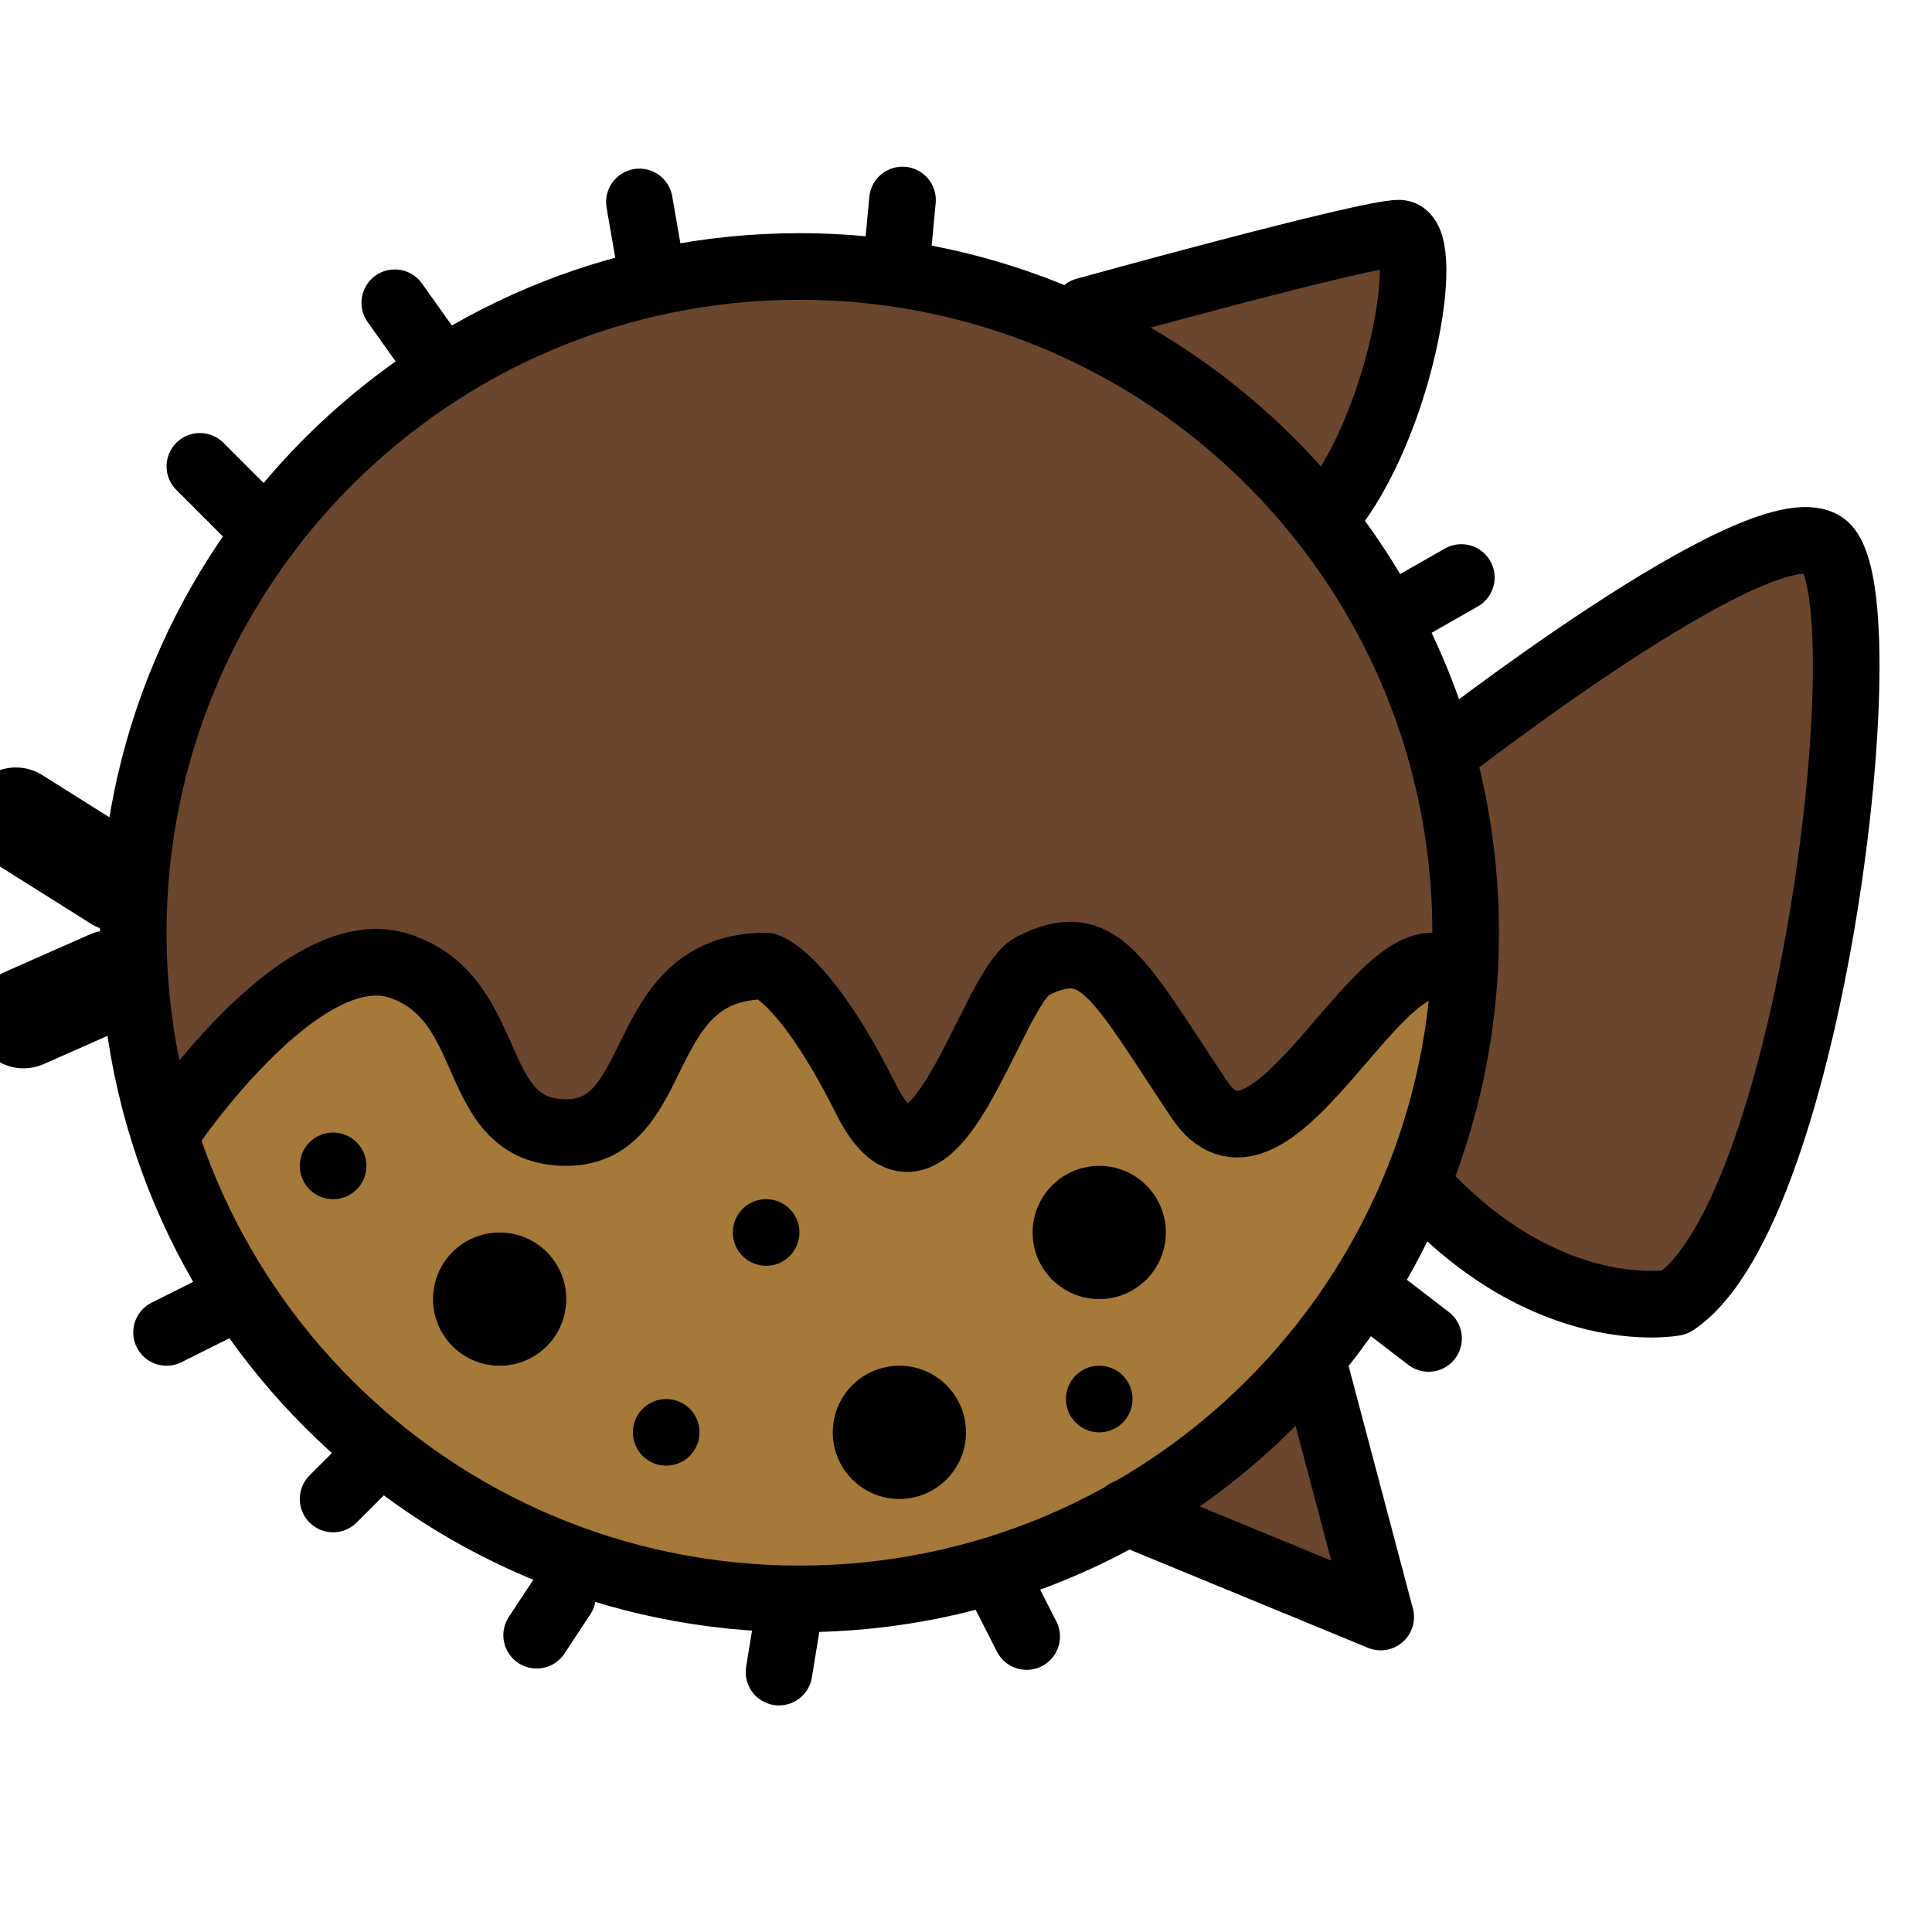 <svg viewBox="7 7 58 58" xmlns="http://www.w3.org/2000/svg">
  <defs>
    <linearGradient id="yellow-gradient" x1="0%" x2="0%" y1="0%" y2="100%">
      <stop offset="0%" style="stop-color:#FDE02F;stop-opacity:1;"/>
      <stop offset="100%" style="stop-color:#F7B209;stop-opacity:1;"/>
    </linearGradient>
  </defs>
  <g id="color">
    <path d="M51,35c0,11.046-8.954,20-20,20s-20-8.954-20-20s8.954-20,20-20c3.243,0,6.305,0.772,9.014,2.142 C46.532,20.438,51,27.197,51,35z" fill="#6A462F" stroke="none"/>
    <path d="M39.583,16.333C39.583,16.333,48,14,49,14s0.167,5.333-1.917,8.167" fill="#6A462F" stroke="none"/>
    <path d="M49.28,29.567c0,0,10.248-7.369,12.351-6.234s-0.177,20.029-4.697,22.749 c0,0-4.131,0.722-8.341-3.542" fill="#6A462F" stroke="none"/>
    <polyline fill="#6A462F" points="46.498,48.182 48.449,55.544 40.825,52.403" stroke="none"/>
    <path d="M12,40.926c0,0,3,13.314,19.5,14.053C48,55.719,52,35.995,50,35.995s-5,6.903-7,3.945 c-2.481-3.67-3-4.931-5-3.945c-1.265,0.624-3,7.889-5,3.945c-1.844-3.637-3-3.945-3-3.945c-4,0-3,4.931-6,4.931 s-2-3.945-5-4.931S12,40.926,12,40.926" fill="#A57939" stroke="none"/>
  </g>
  <g id="line">
    <line fill="none" stroke="#000000" stroke-linecap="round" stroke-linejoin="round" stroke-miterlimit="10" stroke-width="3" x1="10.526" x2="7.474" y1="33.46" y2="31.54"/>
    <line fill="none" stroke="#000000" stroke-linecap="round" stroke-linejoin="round" stroke-miterlimit="10" stroke-width="3" x1="10.293" x2="7.707" y1="36.428" y2="37.572"/>
    <line fill="none" stroke="#000000" stroke-linecap="round" stroke-linejoin="round" stroke-miterlimit="10" stroke-width="2" x1="14" x2="12" y1="46" y2="47"/>
    <line fill="none" stroke="#000000" stroke-linecap="round" stroke-linejoin="round" stroke-miterlimit="10" stroke-width="2" x1="18" x2="17" y1="51" y2="52"/>
    <line fill="none" stroke="#000000" stroke-linecap="round" stroke-linejoin="round" stroke-miterlimit="10" stroke-width="2" x1="37.179" x2="37.821" y1="54.87" y2="56.13"/>
    <line fill="none" stroke="#000000" stroke-linecap="round" stroke-linejoin="round" stroke-miterlimit="10" stroke-width="2" x1="48.114" x2="49.886" y1="45.819" y2="47.181"/>
    <line fill="none" stroke="#000000" stroke-linecap="round" stroke-linejoin="round" stroke-miterlimit="10" stroke-width="2" x1="48.706" x2="50.87" y1="25.572" y2="24.337"/>
    <line fill="none" stroke="#000000" stroke-linecap="round" stroke-linejoin="round" stroke-miterlimit="10" stroke-width="2" x1="33.906" x2="34.094" y1="14.996" y2="13.004"/>
    <line fill="none" stroke="#000000" stroke-linecap="round" stroke-linejoin="round" stroke-miterlimit="10" stroke-width="2" x1="26.563" x2="26.195" y1="15.181" y2="13.063"/>
    <line fill="none" stroke="#000000" stroke-linecap="round" stroke-linejoin="round" stroke-miterlimit="10" stroke-width="2" x1="20.148" x2="18.852" y1="17.911" y2="16.089"/>
    <line fill="none" stroke="#000000" stroke-linecap="round" stroke-linejoin="round" stroke-miterlimit="10" stroke-width="2" x1="15" x2="13" y1="23" y2="21"/>
    <line fill="none" stroke="#000000" stroke-linecap="round" stroke-linejoin="round" stroke-miterlimit="10" stroke-width="2" x1="30.614" x2="30.386" y1="55.802" y2="57.198"/>
    <line fill="none" stroke="#000000" stroke-linecap="round" stroke-linejoin="round" stroke-miterlimit="10" stroke-width="2" x1="23.889" x2="23.111" y1="54.91" y2="56.09"/>
    <path d="M39.583,16.333C39.583,16.333,48,14,49,14s0.167,5.333-1.917,8.167" fill="none" stroke="#000000" stroke-linecap="round" stroke-linejoin="round" stroke-miterlimit="10" stroke-width="2"/>
    <path d="M50.296,29.631c0,0,9.486-7.417,11.419-6.293c1.933,1.124-0.262,20.023-4.443,22.765c0,0-3.813,0.743-7.674-3.5" fill="none" stroke="#000000" stroke-linecap="round" stroke-linejoin="round" stroke-miterlimit="10" stroke-width="2"/>
    <polyline fill="none" points="46.498,48.182 48.449,55.544 40.825,52.403" stroke="#000000" stroke-linecap="round" stroke-linejoin="round" stroke-miterlimit="10" stroke-width="2"/>
    <path d="M12,41c0,0,4-6,7-5s2,5,5,5s2-5,6-5c0,0,1.156,0.312,3,4c2,4,3.735-3.368,5-4c2-1,2.519,0.279,5,4c2,3,5-4,7-4" fill="none" stroke="#000000" stroke-linecap="round" stroke-linejoin="round" stroke-miterlimit="10" stroke-width="2"/>
    <path d="M51,35c0,11.046-8.954,20-20,20s-20-8.954-20-20s8.954-20,20-20c3.243,0,6.305,0.772,9.014,2.142 C46.532,20.438,51,27.197,51,35z" fill="none" stroke="#000000" stroke-linecap="round" stroke-linejoin="round" stroke-miterlimit="10" stroke-width="2"/>
    <circle cx="34" cy="50" fill="#000000" r="2" stroke="none"/>
    <circle cx="40" cy="44" fill="#000000" r="2" stroke="none"/>
    <circle cx="22" cy="46" fill="#000000" r="2" stroke="none"/>
    <circle cx="30" cy="44" fill="#000000" r="1" stroke="none"/>
    <circle cx="17" cy="42" fill="#000000" r="1" stroke="none"/>
    <circle cx="27" cy="50" fill="#000000" r="1" stroke="none"/>
    <circle cx="40" cy="49" fill="#000000" r="1" stroke="none"/>
  </g>
</svg>